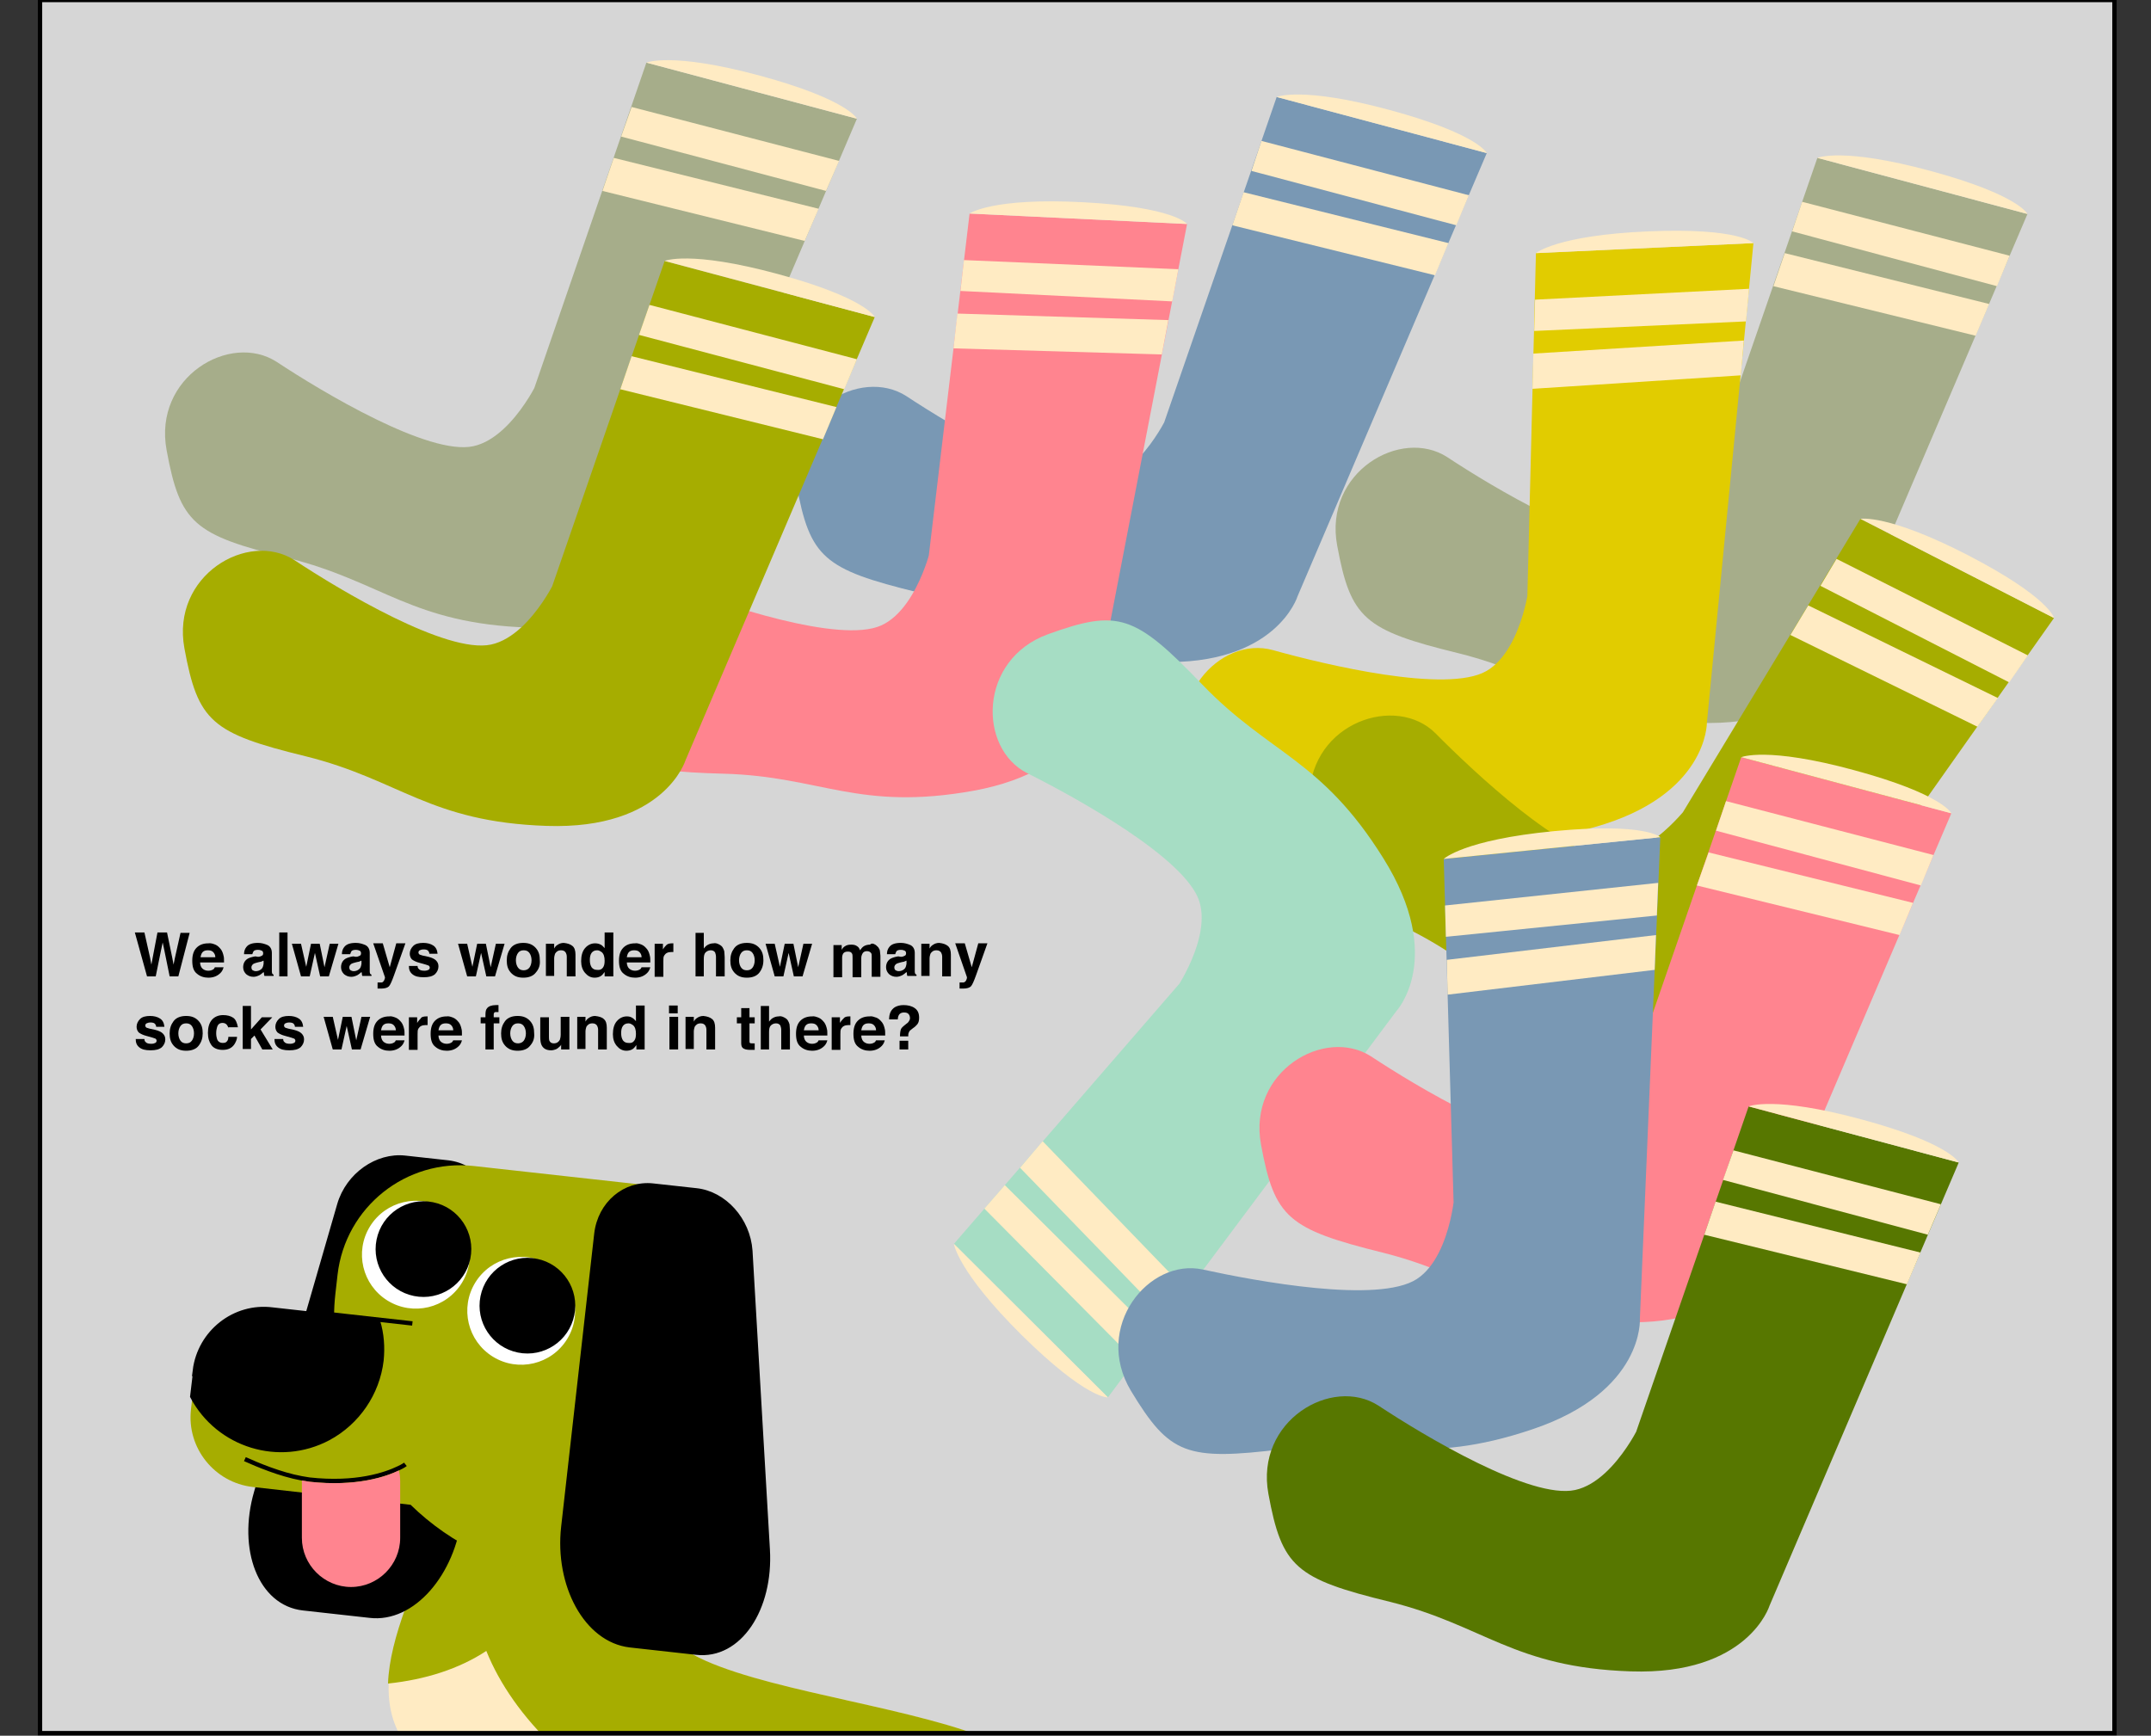 <?xml version="1.0" encoding="utf-8"?>
<!-- Generator: Adobe Illustrator 25.2.1, SVG Export Plug-In . SVG Version: 6.00 Build 0)  -->
<svg version="1.1" xmlns="http://www.w3.org/2000/svg" xmlns:xlink="http://www.w3.org/1999/xlink" x="0px" y="0px" width="494.5px"
	 height="399.1px" viewBox="0 0 494.5 399.1" style="enable-background:new 0 0 494.5 399.1;" xml:space="preserve">
<rect x="0" y="0" width="494.5" height="399.1" fill="#333333" stroke="none"/>
<g id="Layer_1">
</g>
<g id="Layer_3">
	<rect x="9.2" y="0" style="fill:#D6D6D6;" width="476.9" height="398.5"/>
	<g>
		<defs>
			<rect id="SVGID_1_" x="525.9" y="0" width="476.9" height="398.5"/>
		</defs>
		<clipPath id="SVGID_2_">
			<use xlink:href="#SVGID_1_"  style="overflow:visible;"/>
		</clipPath>
		<path style="clip-path:url(#SVGID_2_);fill:none;stroke:#8BB9FF;stroke-width:4;stroke-miterlimit:10;" d="M756.4,91.9
			c0,0-50.5,44.4-168.4,5s-104.8,9.8-143.2,12.5"/>
	</g>
	<g>
		<defs>
			<rect id="SVGID_3_" x="9.2" y="204" width="230.1" height="194.4"/>
		</defs>
		<clipPath id="SVGID_4_">
			<use xlink:href="#SVGID_3_"  style="overflow:visible;"/>
		</clipPath>
		<path style="clip-path:url(#SVGID_4_);fill:#FFEBC3;" d="M229.1,400.7c-17.8-7.9-49.9-11.4-66.7-18.7
			c-16.8-7.4-39.9-32.6-39.9-32.6c-19.9-8.7-12-19.6-20.8,0.3l0,0c-12,27.3-22.4,49.2,4.9,61.2"/>
		<path style="clip-path:url(#SVGID_4_);fill:#A6AD00;" d="M89.2,387.1c8.6-0.9,16.4-3.4,22.6-7.5c6.2,15.4,21.3,30.2,41.7,39.2
			l75.5-18.2c-17.7-7.8-49.9-11.3-66.7-18.7c-16.8-7.4-39.9-32.6-39.9-32.6c-19.9-8.7-12-19.6-20.8,0.3
			C95.4,363.8,89.6,376.5,89.2,387.1"/>
		<path style="clip-path:url(#SVGID_4_);stroke:#000000;" d="M105.7,348.4l7.6-67.4c0.8-7-3.8-12.9-10.2-13.7l-10-1.1
			c-6.4-0.7-13.1,3.9-15.1,10.8l-19.1,66.1c-3.8,13.1,0.9,25.6,10.8,26.7l15.3,1.7C94.9,372.7,104.2,361.8,105.7,348.4z"/>
		<path style="clip-path:url(#SVGID_4_);fill:#A6AD00;" d="M147.7,272.4l-38.8-4.3c-15.5-1.7-29.5,9.4-31.3,25l0,0l-0.5,4.4
			c-0.2,1.8-0.3,3.5-0.3,5.2L62.7,301c-8.8-1-16.8,5.3-17.8,14.2l0,0l-1,8.9c-1,8.8,5.4,16.8,14.2,17.8l36.3,4.1
			c9.4,9.2,21.6,14.9,34.6,16.4l8.4,0.9c10.7,1.2,20.3-6.5,21.5-17.2l5.9-52.4C166,283.1,158.3,273.5,147.7,272.4z"/>
		<path style="clip-path:url(#SVGID_4_);stroke:#000000;" d="M129.5,351.1l7.6-67.4c0.8-7,6.6-11.8,13-11.1l10,1.1
			c6.4,0.7,11.9,6.7,12.4,13.9l4,68.7c0.8,13.6-6.5,24.8-16.4,23.7l-15.3-1.7C134.7,377.1,128,364.4,129.5,351.1z"/>
		<path style="clip-path:url(#SVGID_4_);fill:none;stroke:#000000;" d="M56.3,335.5c2.9,1.3,8.1,3.5,13,4.4c0.6,0.1,1.2,0.2,1.8,0.3
			c10.8,1.2,17.6-1.2,20.5-2.6c1.1-0.5,1.6-0.9,1.6-0.9"/>
		
			<ellipse transform="matrix(0.525 -0.851 0.851 0.525 -200.179 218.336)" style="clip-path:url(#SVGID_4_);fill:#FFFFFF;" cx="95.6" cy="288.6" rx="12.4" ry="12.4"/>
		
			<ellipse transform="matrix(0.525 -0.851 0.851 0.525 -199.647 245.06)" style="clip-path:url(#SVGID_4_);fill:#FFFFFF;" cx="119.8" cy="301.5" rx="12.4" ry="12.4"/>
		<path id="Nose-2_6_" style="clip-path:url(#SVGID_4_);stroke:#000000;" d="M94.8,304.3l-24.2-2.7"/>
		<path id="nose_5_" style="clip-path:url(#SVGID_4_);stroke:#000000;" d="M44.9,315.2l-0.7,5.9c6,11.3,20,15.6,31.3,9.6
			c6.7-3.6,11.3-10.3,12.2-17.9c0.3-3,0.1-6.1-0.8-9l-24.3-2.7c-8.7-1.1-16.7,5.2-17.8,14C44.9,315,44.9,315.1,44.9,315.2z"/>
		<path style="clip-path:url(#SVGID_4_);fill:#FF848F;" d="M92,340.6v13c0,6.2-5.1,11.3-11.3,11.3c-6.2,0-11.3-5.1-11.3-11.3v-13.2
			c0.6,0.1,1.2,0.2,1.8,0.3c10.8,1.2,17.6-1.2,20.5-2.6C91.9,338.9,92,339.7,92,340.6z"/>
		
			<ellipse transform="matrix(0.199 -0.98 0.98 0.199 -203.586 325.487)" style="clip-path:url(#SVGID_4_);stroke:#000000;" cx="97.4" cy="287.3" rx="10.5" ry="10.5"/>
		
			<ellipse transform="matrix(0.199 -0.98 0.98 0.199 -197.186 359.327)" style="clip-path:url(#SVGID_4_);stroke:#000000;" cx="121.3" cy="300.3" rx="10.5" ry="10.5"/>
	</g>
	<rect x="9.2" y="0" style="fill:none;stroke:#000000;stroke-miterlimit:10;" width="476.9" height="398.5"/>
	<g>
		<path id="sock_2_" style="fill:#A6AD8A;" d="M417.8,36.3l48.3,12.9l-43.5,101.9c0,0-4.9,16-31.9,15.1c-27-0.9-33.7-10.6-55.4-16
			c-21.7-5.3-24.8-8-27.9-24.8c-3.1-16.8,14.6-27.2,25.3-20.3c10.6,7,35,21.6,45.2,19.4c10.2-2.2,16.8-19.7,13.7-12.4L417.8,36.3z"
			/>
		<polygon style="fill:#FFEBC3;" points="414.3,46.4 462,58.8 459.1,65.8 412,53.2 		"/>
		<polygon style="fill:#FFEBC3;" points="457.3,69.9 454.2,77.2 407.7,65.8 410.3,58.2 		"/>
		<path style="fill:#FFEBC3;" d="M417.8,36.3l48.3,12.9c0,0-2-4.4-22.3-9.9S417.8,36.3,417.8,36.3z"/>
	</g>
	<g>
		<path id="sock_3_" style="fill:#E1CC00;" d="M353.1,58.2l50-2.3l-10.7,110.3c0,0,0.2,16.7-25.9,24c-26.1,7.3-35.3,0-57.7,1.5
			s-26.1-0.1-34.1-15.3c-8-15.1,5.7-30.4,18-26.9c12.2,3.4,39.9,10,49,4.8c9.1-5.2,10.1-23.9,9.4-16L353.1,58.2z"/>
		<polygon style="fill:#FFEBC3;" points="352.9,68.9 402.1,66.4 401.4,73.9 352.7,76.1 		"/>
		<polygon style="fill:#FFEBC3;" points="400.9,78.3 400.2,86.3 352.3,89.4 352.5,81.3 		"/>
		<path style="fill:#FFEBC3;" d="M353.1,58.2l50-2.3c0,0-3.2-3.6-24.2-2.7S353.1,58.2,353.1,58.2z"/>
	</g>
	<g>
		<path id="sock_4_" style="fill:#7998B4;" d="M293.5,22.3l48.3,12.9l-43.5,101.9c0,0-4.9,16-31.9,15.1c-27-0.9-33.7-10.6-55.4-16
			c-21.7-5.3-24.8-8-27.9-24.8c-3.1-16.8,14.6-27.2,25.3-20.3c10.6,7,35,21.6,45.2,19.4c10.2-2.2,16.8-19.7,13.7-12.4L293.5,22.3z"
			/>
		<polygon style="fill:#FFEBC3;" points="290,32.4 337.7,44.9 334.8,51.8 287.7,39.3 		"/>
		<polygon style="fill:#FFEBC3;" points="333,55.9 329.9,63.3 283.3,51.8 285.9,44.2 		"/>
		<path style="fill:#FFEBC3;" d="M293.5,22.3l48.3,12.9c0,0-2-4.4-22.3-9.9S293.5,22.3,293.5,22.3z"/>
	</g>
	<g>
		<path id="sock_5_" style="fill:#FF848F;" d="M222.9,49.1l50,2.4l-21,108.8c0,0-1.4,16.6-28,21.5c-26.6,4.8-35.2-3.3-57.5-3.9
			s-26-2.6-32.5-18.4c-6.6-15.8,8.6-29.7,20.4-25.1s38.8,13.7,48.3,9.4c9.5-4.3,12.3-22.8,10.8-15L222.9,49.1z"/>
		<polygon style="fill:#FFEBC3;" points="221.6,59.8 270.9,61.9 269.5,69.3 220.8,66.9 		"/>
		<polygon style="fill:#FFEBC3;" points="268.6,73.6 267.1,81.5 219.2,80.1 220.1,72.1 		"/>
		<path style="fill:#FFEBC3;" d="M222.9,49.1l50,2.4c0,0-2.9-3.9-23.9-5S222.9,49.1,222.9,49.1z"/>
	</g>
	<g>
		<path id="sock_6_" style="fill:#A6AD8A;" d="M148.6,14.4L197,27.3l-43.5,101.9c0,0-4.9,16-31.9,15.1s-33.7-10.6-55.4-16
			c-21.7-5.3-24.8-8-27.9-24.8c-3.1-16.8,14.6-27.2,25.3-20.3c10.6,7,35,21.6,45.2,19.4c10.2-2.2,16.8-19.7,13.7-12.4L148.6,14.4z"
			/>
		<polygon style="fill:#FFEBC3;" points="145.2,24.6 192.9,37 189.9,43.9 142.8,31.4 		"/>
		<polygon style="fill:#FFEBC3;" points="188.2,48 185,55.4 138.5,43.9 141.1,36.3 		"/>
		<path style="fill:#FFEBC3;" d="M148.6,14.4L197,27.3c0,0-2-4.4-22.3-9.9S148.6,14.4,148.6,14.4z"/>
	</g>
	<g>
		<path id="sock_9_" style="fill:#A6AD00;" d="M427.7,119.3l44.5,22.8l-63.9,90.5c0,0-8.1,14.6-34.4,8
			c-26.3-6.6-30.7-17.5-50.8-27.3c-20.1-9.8-22.6-13-22.1-30.2c0.5-17.1,20-23.5,29-14.5c8.9,9,29.7,28.5,40.1,28.5
			c10.4,0,20.6-15.7,16.1-9.2L427.7,119.3z"/>
		<polygon style="fill:#FFEBC3;" points="422.2,128.5 466.2,150.7 461.9,156.9 418.5,134.7 		"/>
		<polygon style="fill:#FFEBC3;" points="459.3,160.5 454.6,167.1 411.6,146 415.7,139.2 		"/>
		<path style="fill:#FFEBC3;" d="M427.7,119.3l44.5,22.8c0,0-1-4.7-19.7-14.4C433.9,118.1,427.7,119.3,427.7,119.3z"/>
	</g>
	<g>
		<path id="sock_8_" style="fill:#A6DDC4;" d="M219.3,286l35.4,35.3l66.3-88.8c0,0,11.4-12.2-3-35.2c-14.3-22.9-26.1-23.8-41.6-39.9
			S257.1,140,241,145.8c-16.1,5.8-16.2,26.3-4.8,32c11.4,5.7,36.3,19.5,39.5,29.4c3.2,9.9-8.6,24.5-3.8,18.1L219.3,286z"/>
		<polygon style="fill:#FFEBC3;" points="226.3,277.9 261,312.9 265.6,306.9 231,272.5 		"/>
		<polygon style="fill:#FFEBC3;" points="268.2,303.3 273,296.9 239.7,262.4 234.5,268.5 		"/>
		<path style="fill:#FFEBC3;" d="M219.3,286l35.4,35.3c0,0-4.8,0.5-19.8-14.3C220.1,292.3,219.3,286,219.3,286z"/>
	</g>
	<g>
		<path id="sock_10_" style="fill:#FF848F;" d="M400.3,174.1l48.3,12.9l-43.5,101.9c0,0-4.9,16-31.9,15.1c-27-0.9-33.7-10.6-55.4-16
			s-24.8-8-27.9-24.8c-3.1-16.8,14.6-27.2,25.3-20.3c10.6,7,35,21.6,45.2,19.4c10.2-2.2,16.8-19.7,13.7-12.4L400.3,174.1z"/>
		<polygon style="fill:#FFEBC3;" points="396.8,184.2 444.5,196.6 441.6,203.6 394.5,191 		"/>
		<polygon style="fill:#FFEBC3;" points="439.8,207.6 436.7,215 390.1,203.6 392.8,196 		"/>
		<path style="fill:#FFEBC3;" d="M400.3,174.1l48.3,12.9c0,0-2-4.4-22.3-9.9C406.1,171.6,400.3,174.1,400.3,174.1z"/>
	</g>
	<g>
		<path id="sock_11_" style="fill:#A6AD00;" d="M152.8,60l48.3,12.9l-43.5,101.9c0,0-4.9,16-31.9,15.1s-33.7-10.6-55.4-16
			c-21.7-5.3-24.8-8-27.9-24.8c-3.1-16.8,14.6-27.2,25.3-20.3c10.6,7,35,21.6,45.2,19.4c10.2-2.2,16.8-19.7,13.7-12.4L152.8,60z"/>
		<polygon style="fill:#FFEBC3;" points="149.3,70.1 197,82.6 194.1,89.5 146.9,77 		"/>
		<polygon style="fill:#FFEBC3;" points="192.3,93.6 189.2,101 142.6,89.5 145.2,81.9 		"/>
		<path style="fill:#FFEBC3;" d="M152.8,60l48.3,12.9c0,0-2-4.4-22.3-9.9S152.8,60,152.8,60z"/>
	</g>
	<g>
		<path id="sock_7_" style="fill:#7998B4;" d="M331.9,197.5l49.8-5L377,303.2c0,0,1.1,16.7-24.6,25.4s-35.3,1.9-57.5,4.6
			s-26,1.3-34.9-13.4c-8.8-14.7,4.1-30.6,16.5-27.9s40.4,7.9,49.2,2.2s8.8-24.4,8.5-16.5L331.9,197.5z"/>
		<polygon style="fill:#FFEBC3;" points="332.2,208.2 381.2,203 380.9,210.5 332.4,215.4 		"/>
		<polygon style="fill:#FFEBC3;" points="380.7,215 380.4,223 332.8,228.7 332.6,220.7 		"/>
		<path style="fill:#FFEBC3;" d="M331.9,197.5l49.8-5c0,0-3.4-3.4-24.4-1.4C336.4,193.1,331.9,197.5,331.9,197.5z"/>
	</g>
	<g>
		<path id="sock_12_" style="fill:#577700;" d="M402,254.4l48.3,12.9l-43.5,101.9c0,0-4.9,16-31.9,15.1s-33.7-10.6-55.4-16
			c-21.7-5.3-24.8-8-27.9-24.8c-3.1-16.8,14.6-27.2,25.3-20.3c10.6,7,35,21.6,45.2,19.4c10.2-2.2,16.8-19.7,13.7-12.4L402,254.4z"/>
		<polygon style="fill:#FFEBC3;" points="398.5,264.5 446.2,276.9 443.2,283.9 396.1,271.3 		"/>
		<polygon style="fill:#FFEBC3;" points="441.5,288 438.4,295.3 391.8,283.9 394.4,276.3 		"/>
		<path style="fill:#FFEBC3;" d="M402,254.4l48.3,12.9c0,0-2-4.4-22.3-9.9C407.7,251.9,402,254.4,402,254.4z"/>
	</g>
	<g>
		<path d="M33.2,214.4l1.3,5.8l0.3,1.6l0.3-1.6l1.1-5.8h2.2l1.2,5.8l0.3,1.6l0.3-1.5l1.3-5.8h2.1L41,224.5h-2l-1.2-5.9l-0.4-1.9
			l-0.4,1.9l-1.2,5.9h-2L31,214.4H33.2z"/>
		<path d="M49.5,217.2c0.5,0.2,0.9,0.6,1.3,1.1c0.3,0.4,0.5,1,0.6,1.5c0.1,0.3,0.1,0.8,0.1,1.5H46c0,0.7,0.3,1.3,0.8,1.6
			c0.3,0.2,0.7,0.3,1.1,0.3c0.4,0,0.8-0.1,1.1-0.3c0.2-0.1,0.3-0.3,0.4-0.5h2c-0.1,0.4-0.3,0.9-0.7,1.3c-0.7,0.7-1.6,1.1-2.8,1.1
			c-1,0-1.9-0.3-2.6-0.9c-0.8-0.6-1.1-1.6-1.1-3c0-1.3,0.3-2.3,1-3c0.7-0.7,1.6-1,2.7-1C48.4,216.8,49,217,49.5,217.2z M46.6,218.9
			c-0.3,0.3-0.4,0.7-0.5,1.2h3.4c0-0.5-0.2-0.9-0.5-1.2c-0.3-0.3-0.7-0.4-1.2-0.4C47.3,218.5,46.9,218.6,46.6,218.9z"/>
		<path d="M59.3,220c0.4,0,0.6-0.1,0.8-0.2c0.3-0.1,0.4-0.3,0.4-0.6c0-0.3-0.1-0.5-0.3-0.6c-0.2-0.1-0.5-0.2-0.9-0.2
			c-0.5,0-0.8,0.1-1,0.3c-0.1,0.2-0.2,0.4-0.3,0.7h-1.9c0-0.7,0.2-1.2,0.5-1.6c0.5-0.7,1.4-1,2.7-1c0.8,0,1.5,0.2,2.2,0.5
			c0.6,0.3,1,0.9,1,1.8v3.4c0,0.2,0,0.5,0,0.9c0,0.3,0.1,0.4,0.1,0.5c0.1,0.1,0.2,0.2,0.3,0.2v0.3h-2.1c-0.1-0.2-0.1-0.3-0.1-0.4
			c0-0.1,0-0.3-0.1-0.5c-0.3,0.3-0.6,0.5-0.9,0.7c-0.4,0.2-0.9,0.4-1.4,0.4c-0.7,0-1.2-0.2-1.7-0.6c-0.4-0.4-0.7-0.9-0.7-1.6
			c0-0.9,0.4-1.6,1.1-2c0.4-0.2,1-0.4,1.7-0.5L59.3,220z M60.5,220.9c-0.1,0.1-0.3,0.1-0.4,0.2c-0.1,0-0.3,0.1-0.5,0.1l-0.4,0.1
			c-0.4,0.1-0.7,0.2-0.9,0.3c-0.3,0.2-0.5,0.5-0.5,0.8c0,0.3,0.1,0.6,0.3,0.7c0.2,0.1,0.4,0.2,0.7,0.2c0.4,0,0.8-0.1,1.2-0.4
			s0.5-0.7,0.6-1.3V220.9z"/>
		<path d="M66.1,224.5h-1.9v-10.1h1.9V224.5z"/>
		<path d="M71.5,217h2l1.1,5.4l1.2-5.4h2l-2.2,7.5h-2l-1.2-5.4l-1.2,5.4h-2l-2.1-7.5h2.1l1.2,5.3L71.5,217z"/>
		<path d="M81.8,220c0.4,0,0.6-0.1,0.8-0.2c0.3-0.1,0.4-0.3,0.4-0.6c0-0.3-0.1-0.5-0.3-0.6c-0.2-0.1-0.5-0.2-0.9-0.2
			c-0.5,0-0.8,0.1-1,0.3c-0.1,0.2-0.2,0.4-0.3,0.7h-1.9c0-0.7,0.2-1.2,0.5-1.6c0.5-0.7,1.4-1,2.7-1c0.8,0,1.5,0.2,2.2,0.5
			c0.6,0.3,1,0.9,1,1.8v3.4c0,0.2,0,0.5,0,0.9c0,0.3,0.1,0.4,0.1,0.5c0.1,0.1,0.2,0.2,0.3,0.2v0.3h-2.1c-0.1-0.2-0.1-0.3-0.1-0.4
			c0-0.1,0-0.3-0.1-0.5c-0.3,0.3-0.6,0.5-0.9,0.7c-0.4,0.2-0.9,0.4-1.4,0.4c-0.7,0-1.2-0.2-1.7-0.6c-0.4-0.4-0.7-0.9-0.7-1.6
			c0-0.9,0.4-1.6,1.1-2c0.4-0.2,1-0.4,1.7-0.5L81.8,220z M83,220.9c-0.1,0.1-0.3,0.1-0.4,0.2c-0.1,0-0.3,0.1-0.5,0.1l-0.4,0.1
			c-0.4,0.1-0.7,0.2-0.9,0.3c-0.3,0.2-0.5,0.5-0.5,0.8c0,0.3,0.1,0.6,0.3,0.7c0.2,0.1,0.4,0.2,0.7,0.2c0.4,0,0.8-0.1,1.2-0.4
			s0.5-0.7,0.6-1.3V220.9z"/>
		<path d="M87,225.9l0.2,0c0.2,0,0.4,0,0.5,0c0.2,0,0.3-0.1,0.4-0.2c0.1-0.1,0.2-0.2,0.3-0.5c0.1-0.2,0.1-0.4,0.1-0.5l-2.7-7.8h2.2
			l1.6,5.5l1.5-5.5h2.1l-2.6,7.3c-0.5,1.4-0.9,2.3-1.2,2.6c-0.3,0.3-0.9,0.5-1.7,0.5c-0.2,0-0.3,0-0.4,0c-0.1,0-0.3,0-0.5,0V225.9z"
			/>
		<path d="M96,222.1c0,0.3,0.1,0.6,0.3,0.7c0.2,0.3,0.7,0.4,1.3,0.4c0.4,0,0.7-0.1,0.9-0.2s0.3-0.3,0.3-0.5c0-0.2-0.1-0.4-0.3-0.5
			s-0.9-0.3-2-0.6c-0.8-0.2-1.4-0.5-1.8-0.8c-0.3-0.3-0.5-0.8-0.5-1.3c0-0.7,0.3-1.3,0.8-1.8c0.5-0.5,1.3-0.7,2.3-0.7
			c0.9,0,1.7,0.2,2.3,0.6c0.6,0.4,0.9,1,1,1.9h-1.9c0-0.3-0.1-0.4-0.2-0.6c-0.2-0.3-0.6-0.4-1.1-0.4c-0.4,0-0.7,0.1-0.9,0.2
			c-0.2,0.1-0.3,0.3-0.3,0.5c0,0.2,0.1,0.4,0.3,0.5c0.2,0.1,0.9,0.3,2,0.5c0.8,0.2,1.4,0.5,1.7,0.8c0.4,0.4,0.6,0.8,0.6,1.4
			c0,0.7-0.3,1.3-0.8,1.8c-0.6,0.5-1.4,0.7-2.6,0.7c-1.2,0-2-0.2-2.6-0.7c-0.6-0.5-0.8-1.1-0.8-1.9H96z"/>
		<path d="M109.7,217h2l1.1,5.4l1.2-5.4h2l-2.2,7.5h-2l-1.2-5.4l-1.2,5.4h-2l-2.1-7.5h2.1l1.2,5.3L109.7,217z"/>
		<path d="M123.2,223.6c-0.6,0.8-1.6,1.2-2.9,1.2c-1.3,0-2.2-0.4-2.9-1.2s-0.9-1.7-0.9-2.8c0-1.1,0.3-2,0.9-2.8s1.6-1.2,2.9-1.2
			c1.3,0,2.2,0.4,2.9,1.2s0.9,1.7,0.9,2.8C124.2,221.9,123.9,222.8,123.2,223.6z M121.7,222.5c0.3-0.4,0.5-1,0.5-1.7
			c0-0.7-0.2-1.3-0.5-1.7c-0.3-0.4-0.7-0.6-1.3-0.6c-0.6,0-1,0.2-1.3,0.6c-0.3,0.4-0.5,1-0.5,1.7c0,0.7,0.2,1.3,0.5,1.7
			s0.7,0.6,1.3,0.6C120.9,223.1,121.4,222.9,121.7,222.5z"/>
		<path d="M131.6,217.5c0.5,0.4,0.7,1.1,0.7,2v5h-2V220c0-0.4-0.1-0.7-0.2-0.9c-0.2-0.4-0.6-0.6-1.1-0.6c-0.7,0-1.1,0.3-1.4,0.8
			c-0.1,0.3-0.2,0.7-0.2,1.1v4h-1.9v-7.4h1.9v1.1c0.2-0.4,0.5-0.7,0.7-0.8c0.4-0.3,0.9-0.5,1.5-0.5
			C130.5,216.9,131.1,217.1,131.6,217.5z"/>
		<path d="M138.1,217.2c0.4,0.2,0.6,0.5,0.9,0.8v-3.6h2v10.1H139v-1c-0.3,0.4-0.6,0.8-1,1s-0.8,0.3-1.3,0.3c-0.9,0-1.6-0.4-2.2-1.1
			c-0.6-0.7-0.9-1.6-0.9-2.7c0-1.3,0.3-2.3,0.9-3c0.6-0.7,1.4-1.1,2.3-1.1C137.3,216.9,137.7,217,138.1,217.2z M138.6,222.5
			c0.3-0.4,0.4-0.9,0.4-1.6c0-0.9-0.2-1.6-0.7-2c-0.3-0.2-0.6-0.4-1-0.4c-0.6,0-1,0.2-1.3,0.6c-0.3,0.4-0.4,1-0.4,1.6
			c0,0.7,0.1,1.2,0.4,1.7c0.3,0.4,0.7,0.6,1.2,0.6C137.9,223.1,138.3,222.9,138.6,222.5z"/>
		<path d="M147.5,217.2c0.5,0.2,0.9,0.6,1.3,1.1c0.3,0.4,0.5,1,0.6,1.5c0.1,0.3,0.1,0.8,0.1,1.5h-5.4c0,0.7,0.3,1.3,0.8,1.6
			c0.3,0.2,0.7,0.3,1.1,0.3c0.4,0,0.8-0.1,1.1-0.3c0.2-0.1,0.3-0.3,0.4-0.5h2c-0.1,0.4-0.3,0.9-0.7,1.3c-0.7,0.7-1.6,1.1-2.8,1.1
			c-1,0-1.9-0.3-2.6-0.9c-0.8-0.6-1.1-1.6-1.1-3c0-1.3,0.3-2.3,1-3c0.7-0.7,1.6-1,2.7-1C146.4,216.8,147,217,147.5,217.2z
			 M144.6,218.9c-0.3,0.3-0.4,0.7-0.5,1.2h3.4c0-0.5-0.2-0.9-0.5-1.2c-0.3-0.3-0.7-0.4-1.2-0.4C145.3,218.5,144.9,218.6,144.6,218.9
			z"/>
		<path d="M154.6,216.9c0,0,0.1,0,0.2,0v2c-0.1,0-0.2,0-0.3,0s-0.2,0-0.2,0c-0.8,0-1.3,0.3-1.6,0.8c-0.2,0.3-0.2,0.7-0.2,1.3v3.6h-2
			V217h1.9v1.3c0.3-0.5,0.6-0.8,0.8-1C153.5,217,153.9,216.9,154.6,216.9C154.6,216.9,154.6,216.9,154.6,216.9z"/>
		<path d="M165.2,217.1c0.4,0.2,0.7,0.4,0.9,0.7c0.2,0.3,0.3,0.6,0.4,0.9c0,0.3,0.1,0.8,0.1,1.4v4.4h-2V220c0-0.4-0.1-0.7-0.2-1
			c-0.2-0.3-0.5-0.5-1-0.5c-0.5,0-0.9,0.2-1.2,0.5s-0.4,0.8-0.4,1.5v4h-1.9v-10h1.9v3.6c0.3-0.4,0.6-0.7,1-0.9
			c0.4-0.2,0.8-0.3,1.2-0.3C164.4,216.8,164.8,216.9,165.2,217.1z"/>
		<path d="M174.6,223.6c-0.6,0.8-1.6,1.2-2.9,1.2c-1.3,0-2.2-0.4-2.9-1.2s-0.9-1.7-0.9-2.8c0-1.1,0.3-2,0.9-2.8s1.6-1.2,2.9-1.2
			c1.3,0,2.2,0.4,2.9,1.2s0.9,1.7,0.9,2.8C175.5,221.9,175.2,222.8,174.6,223.6z M173,222.5c0.3-0.4,0.5-1,0.5-1.7
			c0-0.7-0.2-1.3-0.5-1.7c-0.3-0.4-0.7-0.6-1.3-0.6c-0.6,0-1,0.2-1.3,0.6c-0.3,0.4-0.5,1-0.5,1.7c0,0.7,0.2,1.3,0.5,1.7
			s0.7,0.6,1.3,0.6C172.3,223.1,172.7,222.9,173,222.5z"/>
		<path d="M180.4,217h2l1.1,5.4l1.2-5.4h2l-2.2,7.5h-2l-1.2-5.4l-1.2,5.4h-2l-2.1-7.5h2.1l1.2,5.3L180.4,217z"/>
		<path d="M201,217.1c0.3,0.1,0.6,0.4,0.9,0.7c0.2,0.3,0.4,0.6,0.4,1c0,0.3,0.1,0.6,0.1,1.1l0,4.7h-2v-4.7c0-0.3,0-0.5-0.1-0.7
			c-0.2-0.3-0.5-0.5-1-0.5c-0.5,0-0.9,0.2-1.1,0.7c-0.1,0.2-0.2,0.5-0.2,0.9v4.4h-2v-4.4c0-0.4,0-0.8-0.1-1c-0.2-0.4-0.5-0.5-1-0.5
			c-0.6,0-0.9,0.2-1.1,0.5c-0.1,0.2-0.2,0.5-0.2,0.9v4.5h-2v-7.4h1.9v1.1c0.2-0.4,0.5-0.7,0.7-0.8c0.4-0.3,0.9-0.4,1.5-0.4
			c0.6,0,1,0.1,1.4,0.4c0.3,0.2,0.5,0.5,0.6,0.9c0.3-0.4,0.6-0.8,1-1c0.4-0.2,0.8-0.3,1.3-0.3C200.3,216.9,200.7,216.9,201,217.1z"
			/>
		<path d="M207.1,220c0.4,0,0.6-0.1,0.8-0.2c0.3-0.1,0.4-0.3,0.4-0.6c0-0.3-0.1-0.5-0.3-0.6c-0.2-0.1-0.5-0.2-0.9-0.2
			c-0.5,0-0.8,0.1-1,0.3c-0.1,0.2-0.2,0.4-0.3,0.7h-1.9c0-0.7,0.2-1.2,0.5-1.6c0.5-0.7,1.4-1,2.7-1c0.8,0,1.5,0.2,2.2,0.5
			c0.6,0.3,1,0.9,1,1.8v3.4c0,0.2,0,0.5,0,0.9c0,0.3,0.1,0.4,0.1,0.5c0.1,0.1,0.2,0.2,0.3,0.2v0.3h-2.1c-0.1-0.2-0.1-0.3-0.1-0.4
			c0-0.1,0-0.3-0.1-0.5c-0.3,0.3-0.6,0.5-0.9,0.7c-0.4,0.2-0.9,0.4-1.4,0.4c-0.7,0-1.2-0.2-1.7-0.6c-0.4-0.4-0.7-0.9-0.7-1.6
			c0-0.9,0.4-1.6,1.1-2c0.4-0.2,1-0.4,1.7-0.5L207.1,220z M208.3,220.9c-0.1,0.1-0.3,0.1-0.4,0.2c-0.1,0-0.3,0.1-0.5,0.1l-0.4,0.1
			c-0.4,0.1-0.7,0.2-0.9,0.3c-0.3,0.2-0.5,0.5-0.5,0.8c0,0.3,0.1,0.6,0.3,0.7c0.2,0.1,0.4,0.2,0.7,0.2c0.4,0,0.8-0.1,1.2-0.4
			s0.5-0.7,0.6-1.3V220.9z"/>
		<path d="M217.9,217.5c0.5,0.4,0.7,1.1,0.7,2v5h-2V220c0-0.4-0.1-0.7-0.2-0.9c-0.2-0.4-0.6-0.6-1.1-0.6c-0.7,0-1.1,0.3-1.4,0.8
			c-0.1,0.3-0.2,0.7-0.2,1.1v4h-1.9v-7.4h1.9v1.1c0.2-0.4,0.5-0.7,0.7-0.8c0.4-0.3,0.9-0.5,1.5-0.5
			C216.8,216.9,217.4,217.1,217.9,217.5z"/>
		<path d="M220.8,225.9l0.2,0c0.2,0,0.4,0,0.5,0s0.3-0.1,0.4-0.2c0.1-0.1,0.2-0.2,0.3-0.5c0.1-0.2,0.1-0.4,0.1-0.5l-2.7-7.8h2.2
			l1.6,5.5l1.5-5.5h2.1l-2.6,7.3c-0.5,1.4-0.9,2.3-1.2,2.6c-0.3,0.3-0.9,0.5-1.7,0.5c-0.2,0-0.3,0-0.4,0c-0.1,0-0.3,0-0.5,0V225.9z"
			/>
		<path d="M33.2,238.9c0,0.3,0.1,0.6,0.3,0.7c0.2,0.3,0.7,0.4,1.3,0.4c0.4,0,0.7-0.1,0.9-0.2s0.3-0.3,0.3-0.5c0-0.2-0.1-0.4-0.3-0.5
			s-0.9-0.3-2-0.6c-0.8-0.2-1.4-0.5-1.8-0.8c-0.3-0.3-0.5-0.8-0.5-1.3c0-0.7,0.3-1.3,0.8-1.8c0.5-0.5,1.3-0.7,2.3-0.7
			c0.9,0,1.7,0.2,2.3,0.6c0.6,0.4,0.9,1,1,1.9h-1.9c0-0.3-0.1-0.4-0.2-0.6c-0.2-0.3-0.6-0.4-1.1-0.4c-0.4,0-0.7,0.1-0.9,0.2
			c-0.2,0.1-0.3,0.3-0.3,0.5c0,0.2,0.1,0.4,0.3,0.5c0.2,0.1,0.9,0.3,2,0.5c0.8,0.2,1.4,0.5,1.7,0.8c0.4,0.4,0.6,0.8,0.6,1.4
			c0,0.7-0.3,1.3-0.8,1.8c-0.6,0.5-1.4,0.7-2.6,0.7c-1.2,0-2-0.2-2.6-0.7c-0.6-0.5-0.8-1.1-0.8-1.9H33.2z"/>
		<path d="M45.7,240.4c-0.6,0.8-1.6,1.2-2.9,1.2c-1.3,0-2.2-0.4-2.9-1.2s-0.9-1.7-0.9-2.8c0-1.1,0.3-2,0.9-2.8s1.6-1.2,2.9-1.2
			c1.3,0,2.2,0.4,2.9,1.2s0.9,1.7,0.9,2.8C46.6,238.7,46.3,239.6,45.7,240.4z M44.1,239.3c0.3-0.4,0.5-1,0.5-1.7
			c0-0.7-0.2-1.3-0.5-1.7c-0.3-0.4-0.7-0.6-1.3-0.6c-0.6,0-1,0.2-1.3,0.6c-0.3,0.4-0.5,1-0.5,1.7c0,0.7,0.2,1.3,0.5,1.7
			s0.7,0.6,1.3,0.6C43.4,239.9,43.8,239.7,44.1,239.3z"/>
		<path d="M52.5,236.5c0-0.3-0.1-0.5-0.3-0.8c-0.2-0.3-0.6-0.5-1-0.5c-0.7,0-1.1,0.3-1.3,1c-0.1,0.3-0.2,0.8-0.2,1.4
			c0,0.5,0.1,1,0.2,1.3c0.2,0.6,0.7,0.9,1.3,0.9c0.5,0,0.8-0.1,1-0.4c0.2-0.2,0.3-0.6,0.3-1h2c0,0.6-0.3,1.2-0.6,1.7
			c-0.6,0.9-1.5,1.3-2.7,1.3c-1.2,0-2.1-0.4-2.6-1.1s-0.8-1.6-0.8-2.8c0-1.3,0.3-2.3,0.9-3s1.5-1.1,2.6-1.1c0.9,0,1.7,0.2,2.3,0.6
			c0.6,0.4,0.9,1.2,1.1,2.2H52.5z"/>
		<path d="M55.8,231.3h1.9v5.4l2.5-2.8h2.4l-2.7,2.8l2.8,4.6h-2.4l-1.8-3.2l-0.8,0.8v2.3h-1.9V231.3z"/>
		<path d="M65.1,238.9c0,0.3,0.1,0.6,0.3,0.7c0.2,0.3,0.7,0.4,1.3,0.4c0.4,0,0.7-0.1,0.9-0.2s0.3-0.3,0.3-0.5c0-0.2-0.1-0.4-0.3-0.5
			s-0.9-0.3-2-0.6c-0.8-0.2-1.4-0.5-1.8-0.8c-0.3-0.3-0.5-0.8-0.5-1.3c0-0.7,0.3-1.3,0.8-1.8c0.5-0.5,1.3-0.7,2.3-0.7
			c0.9,0,1.7,0.2,2.3,0.6c0.6,0.4,0.9,1,1,1.9h-1.9c0-0.3-0.1-0.4-0.2-0.6c-0.2-0.3-0.6-0.4-1.1-0.4c-0.4,0-0.7,0.1-0.9,0.2
			c-0.2,0.1-0.3,0.3-0.3,0.5c0,0.2,0.1,0.4,0.3,0.5c0.2,0.1,0.9,0.3,2,0.5c0.8,0.2,1.4,0.5,1.7,0.8c0.4,0.4,0.6,0.8,0.6,1.4
			c0,0.7-0.3,1.3-0.8,1.8c-0.6,0.5-1.4,0.7-2.6,0.7c-1.2,0-2-0.2-2.6-0.7c-0.6-0.5-0.8-1.1-0.8-1.9H65.1z"/>
		<path d="M78.8,233.8h2l1.1,5.4l1.2-5.4h2l-2.2,7.5h-2l-1.2-5.4l-1.2,5.4h-2l-2.1-7.5h2.1l1.2,5.3L78.8,233.8z"/>
		<path d="M91,234c0.5,0.2,0.9,0.6,1.3,1.1c0.3,0.4,0.5,1,0.6,1.5c0.1,0.3,0.1,0.8,0.1,1.5h-5.4c0,0.7,0.3,1.3,0.8,1.6
			c0.3,0.2,0.7,0.3,1.1,0.3c0.4,0,0.8-0.1,1.1-0.3c0.2-0.1,0.3-0.3,0.4-0.5h2c-0.1,0.4-0.3,0.9-0.7,1.3c-0.7,0.7-1.6,1.1-2.8,1.1
			c-1,0-1.9-0.3-2.6-0.9c-0.8-0.6-1.1-1.6-1.1-3c0-1.3,0.3-2.3,1-3c0.7-0.7,1.6-1,2.7-1C89.9,233.6,90.5,233.8,91,234z M88.1,235.7
			c-0.3,0.3-0.4,0.7-0.5,1.2h3.4c0-0.5-0.2-0.9-0.5-1.2c-0.3-0.3-0.7-0.4-1.2-0.4C88.8,235.3,88.4,235.4,88.1,235.7z"/>
		<path d="M98.1,233.7c0,0,0.1,0,0.2,0v2c-0.1,0-0.2,0-0.3,0s-0.2,0-0.2,0c-0.8,0-1.3,0.3-1.6,0.8c-0.2,0.3-0.2,0.7-0.2,1.3v3.6h-2
			v-7.5h1.9v1.3c0.3-0.5,0.6-0.8,0.8-1C96.9,233.8,97.4,233.7,98.1,233.7C98,233.7,98.1,233.7,98.1,233.7z"/>
		<path d="M104.2,234c0.5,0.2,0.9,0.6,1.3,1.1c0.3,0.4,0.5,1,0.6,1.5c0.1,0.3,0.1,0.8,0.1,1.5h-5.4c0,0.7,0.3,1.3,0.8,1.6
			c0.3,0.2,0.7,0.3,1.1,0.3c0.4,0,0.8-0.1,1.1-0.3c0.2-0.1,0.3-0.3,0.4-0.5h2c-0.1,0.4-0.3,0.9-0.7,1.3c-0.7,0.7-1.6,1.1-2.8,1.1
			c-1,0-1.9-0.3-2.6-0.9c-0.8-0.6-1.1-1.6-1.1-3c0-1.3,0.3-2.3,1-3c0.7-0.7,1.6-1,2.7-1C103.1,233.6,103.7,233.8,104.2,234z
			 M101.3,235.7c-0.3,0.3-0.4,0.7-0.5,1.2h3.4c0-0.5-0.2-0.9-0.5-1.2c-0.3-0.3-0.7-0.4-1.2-0.4C102,235.3,101.6,235.4,101.3,235.7z"
			/>
		<path d="M114.2,231.1c0.1,0,0.2,0,0.4,0v1.6c-0.1,0-0.3,0-0.5,0c-0.3,0-0.4,0-0.5,0.2c-0.1,0.1-0.1,0.3-0.1,0.4s0,0.4,0,0.6h1.3
			v1.4h-1.3v6h-1.9v-6h-1.1v-1.4h1.1v-0.5c0-0.8,0.1-1.3,0.4-1.6c0.3-0.4,1-0.7,2-0.7C113.9,231.1,114.1,231.1,114.2,231.1z"/>
		<path d="M121.9,240.4c-0.6,0.8-1.6,1.2-2.9,1.2c-1.3,0-2.2-0.4-2.9-1.2s-0.9-1.7-0.9-2.8c0-1.1,0.3-2,0.9-2.8s1.6-1.2,2.9-1.2
			c1.3,0,2.2,0.4,2.9,1.2s0.9,1.7,0.9,2.8C122.9,238.7,122.6,239.6,121.9,240.4z M120.4,239.3c0.3-0.4,0.5-1,0.5-1.7
			c0-0.7-0.2-1.3-0.5-1.7c-0.3-0.4-0.7-0.6-1.3-0.6c-0.6,0-1,0.2-1.3,0.6c-0.3,0.4-0.5,1-0.5,1.7c0,0.7,0.2,1.3,0.5,1.7
			s0.7,0.6,1.3,0.6C119.6,239.9,120.1,239.7,120.4,239.3z"/>
		<path d="M126.2,233.8v4.5c0,0.4,0,0.7,0.1,1c0.2,0.4,0.5,0.6,1,0.6c0.7,0,1.1-0.3,1.4-0.8c0.1-0.3,0.2-0.7,0.2-1.2v-4.1h2v7.5H129
			v-1.1c0,0-0.1,0.1-0.1,0.2c-0.1,0.1-0.2,0.2-0.3,0.3c-0.3,0.3-0.6,0.5-0.9,0.6c-0.3,0.1-0.6,0.2-1,0.2c-1.1,0-1.8-0.4-2.2-1.2
			c-0.2-0.4-0.3-1.1-0.3-1.9v-4.5H126.2z"/>
		<path d="M138.8,234.3c0.5,0.4,0.7,1.1,0.7,2v5h-2v-4.5c0-0.4-0.1-0.7-0.2-0.9c-0.2-0.4-0.6-0.6-1.1-0.6c-0.7,0-1.1,0.3-1.4,0.8
			c-0.1,0.3-0.2,0.7-0.2,1.1v4h-1.9v-7.4h1.9v1.1c0.2-0.4,0.5-0.7,0.7-0.8c0.4-0.3,0.9-0.5,1.5-0.5
			C137.7,233.7,138.4,233.9,138.8,234.3z"/>
		<path d="M145.3,234c0.4,0.2,0.6,0.5,0.9,0.8v-3.6h2v10.1h-1.9v-1c-0.3,0.4-0.6,0.8-1,1s-0.8,0.3-1.3,0.3c-0.9,0-1.6-0.4-2.2-1.1
			c-0.6-0.7-0.9-1.6-0.9-2.7c0-1.3,0.3-2.3,0.9-3c0.6-0.7,1.4-1.1,2.3-1.1C144.6,233.7,145,233.8,145.3,234z M145.8,239.3
			c0.3-0.4,0.4-0.9,0.4-1.6c0-0.9-0.2-1.6-0.7-2c-0.3-0.2-0.6-0.4-1-0.4c-0.6,0-1,0.2-1.3,0.6c-0.3,0.4-0.4,1-0.4,1.6
			c0,0.7,0.1,1.2,0.4,1.7c0.3,0.4,0.7,0.6,1.2,0.6C145.1,239.9,145.5,239.7,145.8,239.3z"/>
		<path d="M155.8,233h-2v-1.8h2V233z M153.9,233.8h2v7.5h-2V233.8z"/>
		<path d="M163.7,234.3c0.5,0.4,0.7,1.1,0.7,2v5h-2v-4.5c0-0.4-0.1-0.7-0.2-0.9c-0.2-0.4-0.6-0.6-1.1-0.6c-0.7,0-1.1,0.3-1.4,0.8
			c-0.1,0.3-0.2,0.7-0.2,1.1v4h-1.9v-7.4h1.9v1.1c0.2-0.4,0.5-0.7,0.7-0.8c0.4-0.3,0.9-0.5,1.5-0.5
			C162.6,233.7,163.2,233.9,163.7,234.3z"/>
		<path d="M169.4,235.3v-1.4h1v-2.1h1.9v2.1h1.2v1.4h-1.2v3.9c0,0.3,0,0.5,0.1,0.6c0.1,0.1,0.3,0.1,0.7,0.1c0.1,0,0.1,0,0.2,0
			c0.1,0,0.1,0,0.2,0v1.5l-0.9,0c-0.9,0-1.5-0.1-1.9-0.5c-0.2-0.2-0.3-0.6-0.3-1v-4.6H169.4z"/>
		<path d="M180.2,233.9c0.4,0.2,0.7,0.4,0.9,0.7c0.2,0.3,0.3,0.6,0.4,0.9c0,0.3,0.1,0.8,0.1,1.4v4.4h-2v-4.5c0-0.4-0.1-0.7-0.2-1
			c-0.2-0.3-0.5-0.5-1-0.5c-0.5,0-0.9,0.2-1.2,0.5s-0.4,0.8-0.4,1.5v4h-1.9v-10h1.9v3.6c0.3-0.4,0.6-0.7,1-0.9
			c0.4-0.2,0.8-0.3,1.2-0.3C179.4,233.6,179.8,233.7,180.2,233.9z"/>
		<path d="M188.2,234c0.5,0.2,0.9,0.6,1.3,1.1c0.3,0.4,0.5,1,0.6,1.5c0.1,0.3,0.1,0.8,0.1,1.5h-5.4c0,0.7,0.3,1.3,0.8,1.6
			c0.3,0.2,0.7,0.3,1.1,0.3c0.4,0,0.8-0.1,1.1-0.3c0.2-0.1,0.3-0.3,0.4-0.5h2c-0.1,0.4-0.3,0.9-0.7,1.3c-0.7,0.7-1.6,1.1-2.8,1.1
			c-1,0-1.9-0.3-2.6-0.9c-0.8-0.6-1.1-1.6-1.1-3c0-1.3,0.3-2.3,1-3c0.7-0.7,1.6-1,2.7-1C187.1,233.6,187.7,233.8,188.2,234z
			 M185.3,235.7c-0.3,0.3-0.4,0.7-0.5,1.2h3.4c0-0.5-0.2-0.9-0.5-1.2c-0.3-0.3-0.7-0.4-1.2-0.4C186,235.3,185.6,235.4,185.3,235.7z"
			/>
		<path d="M195.3,233.7c0,0,0.1,0,0.2,0v2c-0.1,0-0.2,0-0.3,0s-0.2,0-0.2,0c-0.8,0-1.3,0.3-1.6,0.8c-0.2,0.3-0.2,0.7-0.2,1.3v3.6h-2
			v-7.5h1.9v1.3c0.3-0.5,0.6-0.8,0.8-1C194.2,233.8,194.6,233.7,195.3,233.7C195.2,233.7,195.3,233.7,195.3,233.7z"/>
		<path d="M201.5,234c0.5,0.2,0.9,0.6,1.3,1.1c0.3,0.4,0.5,1,0.6,1.5c0.1,0.3,0.1,0.8,0.1,1.5H198c0,0.7,0.3,1.3,0.8,1.6
			c0.3,0.2,0.7,0.3,1.1,0.3c0.4,0,0.8-0.1,1.1-0.3c0.2-0.1,0.3-0.3,0.4-0.5h2c-0.1,0.4-0.3,0.9-0.7,1.3c-0.7,0.7-1.6,1.1-2.8,1.1
			c-1,0-1.9-0.3-2.6-0.9c-0.8-0.6-1.1-1.6-1.1-3c0-1.3,0.3-2.3,1-3c0.7-0.7,1.6-1,2.7-1C200.4,233.6,200.9,233.8,201.5,234z
			 M198.5,235.7c-0.3,0.3-0.4,0.7-0.5,1.2h3.4c0-0.5-0.2-0.9-0.5-1.2c-0.3-0.3-0.7-0.4-1.2-0.4C199.2,235.3,198.8,235.4,198.5,235.7
			z"/>
		<path d="M205.7,231.6c0.5-0.3,1.2-0.5,2-0.5c1,0,1.9,0.2,2.6,0.7c0.7,0.5,1,1.2,1,2.2c0,0.6-0.1,1.1-0.4,1.5
			c-0.2,0.2-0.5,0.6-1,0.9l-0.5,0.4c-0.3,0.2-0.4,0.4-0.5,0.7c-0.1,0.2-0.1,0.4-0.1,0.8h-1.9c0-0.8,0.1-1.3,0.2-1.6
			c0.1-0.3,0.4-0.6,0.9-1l0.5-0.4c0.2-0.1,0.3-0.3,0.4-0.4c0.2-0.3,0.3-0.5,0.3-0.8c0-0.3-0.1-0.7-0.3-0.9c-0.2-0.3-0.6-0.4-1.1-0.4
			c-0.5,0-0.9,0.2-1.1,0.5s-0.3,0.7-0.3,1.1h-2C204.4,233.1,204.8,232.2,205.7,231.6z M206.8,239.3h2v2h-2V239.3z"/>
	</g>
</g>
<g id="Layer_2">
</g>
</svg>

